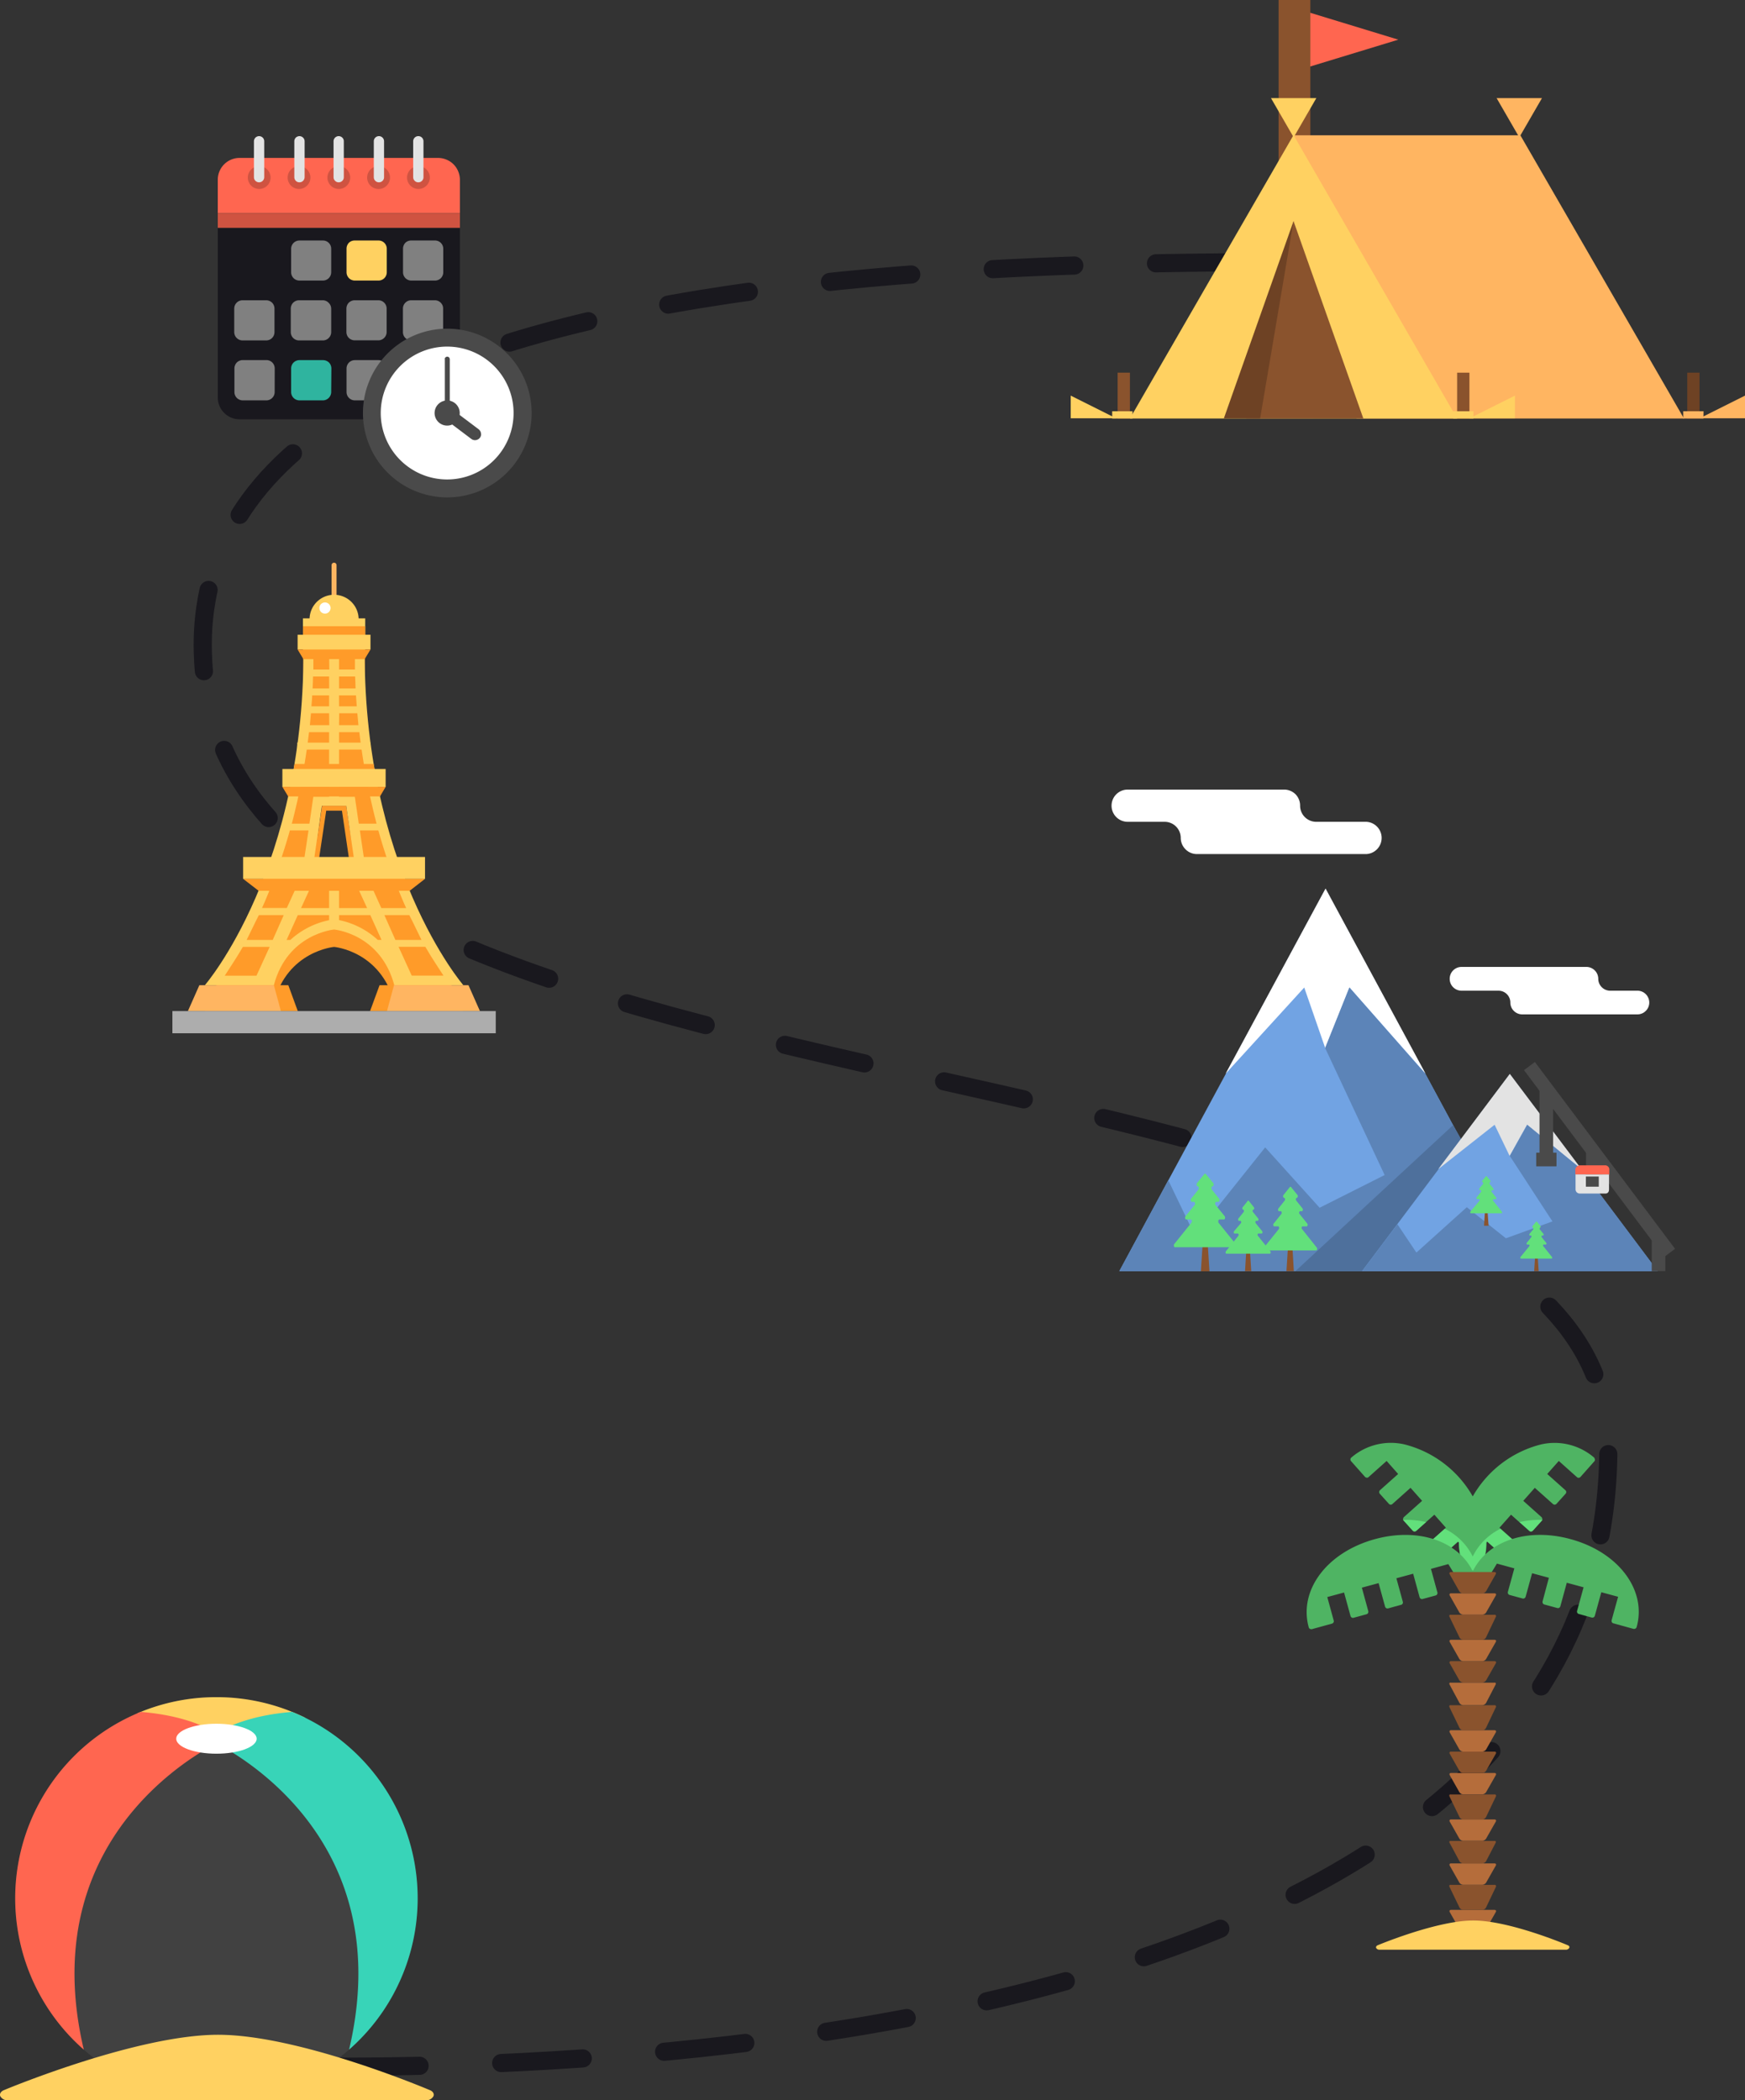 <svg id="Layer_1" data-name="Layer 1" xmlns="http://www.w3.org/2000/svg" viewBox="0 0 384.62 462.84"><rect x="0" y="0" width="384.62" height="462.84" fill="#333333" stroke="none"/><path d="M38.5,454.5c50.94,3,316,7.38,316-135.5,0-97.5-299-63.5-309.5-170.5S287.59,60.92,320.5,57" style="fill:none;stroke:#19181e;stroke-linecap:round;stroke-width:4px;stroke-dasharray:18,18"/><path d="M80.4,145.13H66.86c.81,49.74-21.71,75.81-21.71,75.81H60.36c3-11.4,13.28-12.27,13.28-12.27s10.22.87,13.27,12.27h15.22S79.59,194.87,80.4,145.13ZM68.76,196.4,71,175.59h5.37l2.19,20.81Z" style="fill:#ff9b29"/><path d="M73.63,136.27a.55.55,0,0,1-.39-.16.59.59,0,0,1-.16-.39V124.55a.59.59,0,0,1,.16-.39.55.55,0,0,1,.94.39v11.17a.59.59,0,0,1-.16.39A.55.55,0,0,1,73.63,136.27Z" style="fill:#ffb561"/><path d="M76.32,177.56H71l-2.19,14.9h9.75Zm-4.42,1.09h3.47l1.87,12.71H70Z" style="fill:#ff9b29"/><path d="M80.4,141.31H66.86c.81,49.81-21.71,75.8-21.71,75.8H60.36c3-11.39,13.28-12.27,13.28-12.27s10.22.88,13.27,12.27h15.22S79.59,191,80.4,141.31ZM68.76,192.57l2.19-15h5.37l2.19,15Z" style="fill:#ffd161"/><path d="M65.63,222.8H45.15l2.52-5.69H63.55Z" style="fill:#ff9b29"/><path d="M72.54,143.6H69.07c0,1.31,0,2.63,0,3.94h3.51Z" style="fill:#ff9b29"/><path d="M78.23,147.54c0-1.31,0-2.63,0-3.94H74.73v3.94Z" style="fill:#ff9b29"/><path d="M72.54,149.08H69c0,.65-.06,1.75-.1,2.63h3.65Z" style="fill:#ff9b29"/><path d="M72.54,153.24H68.81c0,.66-.11,1.53-.17,2.41h3.9Z" style="fill:#ff9b29"/><path d="M90.75,215h7c-1.11-1.75-2.49-3.73-4-6.35h-5.9Z" style="fill:#ff9b29"/><path d="M72.54,201.66h-6.9l-2.47,5.47H64a18,18,0,0,1,8.54-4.35Z" style="fill:#ff9b29"/><path d="M87.15,207.13H92.9c-.87-1.75-1.77-3.72-2.69-5.47H84.72Z" style="fill:#ff9b29"/><path d="M74.73,175.59h3.48l.87,5.92H83a148.28,148.28,0,0,1-3.8-20.16H74.73Z" style="fill:#ff9b29"/><path d="M81.62,201.66H74.73v1.1a17.91,17.91,0,0,1,8.53,4.36h.83Z" style="fill:#ff9b29"/><path d="M81.06,194.87h.62l2.37,5.25h5.47c-.18-.43-.38-.85-.57-1.29A129.68,129.68,0,0,1,83.39,183H79.32Z" style="fill:#ff9b29"/><path d="M74.73,159.81H79c-.08-.87-.16-2-.24-2.63h-4Z" style="fill:#ff9b29"/><path d="M72.54,157.18h-4c-.07.66-.15,1.76-.24,2.63h4.27Z" style="fill:#ff9b29"/><path d="M74.73,155.65h3.9c-.07-.88-.12-1.75-.17-2.41H74.72Z" style="fill:#ff9b29"/><path d="M74.73,151.71h3.64c0-.88-.07-2-.1-2.63H74.73Z" style="fill:#ff9b29"/><path d="M72.54,194.87H68.76l-2.41,5.25h6.19Z" style="fill:#ff9b29"/><path d="M65.6,194.87h.62L68,183H63.89a128.1,128.1,0,0,1-5.58,15.83c-.18.43-.37.83-.56,1.26h5.47Z" style="fill:#ff9b29"/><path d="M62.54,201.66H57.06c-.91,1.75-1.82,3.73-2.7,5.47h5.75Z" style="fill:#ff9b29"/><path d="M53.53,208.67c-1.52,2.63-2.9,4.6-4,6.35h7l2.9-6.35Z" style="fill:#ff9b29"/><path d="M80.92,200.12l-2.42-5.25H74.73v5.25Z" style="fill:#ff9b29"/><path d="M69.06,175.59h3.48V161.35H68.11a146.73,146.73,0,0,1-3.79,20.16H68.2Z" style="fill:#ff9b29"/><path d="M82.35,168.36H64.93c-.18,1.09-.37,2.19-.56,3.28H82.92C82.72,170.54,82.53,169.45,82.35,168.36Z" style="fill:#ff9b29"/><path d="M89.75,195.09c-.62-1.54-1.23-3.29-1.82-4.82H78.15l.36,2.41H68.76l.35-2.41H59.34v0c-.59,1.67-1.2,3.3-1.81,4.82v0Z" style="fill:#ff9b29"/><path d="M93.68,188.85H53.59v4.82H93.68Z" style="fill:#ffd161"/><path d="M93.68,193.67H53.59L57,196.3h33.3Z" style="fill:#ff9b29"/><path d="M73.63,141.89a5.41,5.41,0,1,0-5.4-5.4A5.41,5.41,0,0,0,73.63,141.89Z" style="fill:#ffd161"/><path d="M80.5,136.27H66.77v7.88H80.5Z" style="fill:#ffd161"/><path d="M80.5,138H66.77v4.52H80.5Z" style="fill:#ff9b29"/><path d="M81.66,139.88H65.6v3.25H81.66Z" style="fill:#ffd161"/><path d="M80.38,145.25H66.87l-1.27-2.12H81.66Z" style="fill:#ff9b29"/><path d="M85,169.46H62.24v3.94H85Z" style="fill:#ffd161"/><path d="M85,173.4H62.24l1.28,2.11H83.75Z" style="fill:#ff9b29"/><path d="M81.66,163.65H65.51v1.53H81.66Z" style="fill:#ffd161"/><path d="M61.91,222.8H41.42l2.52-5.69H60.37Z" style="fill:#ffb561"/><path d="M81.57,222.8h20.49l-2.52-5.69H83.66Z" style="fill:#ff9b29"/><path d="M85.3,222.8h20.48l-2.52-5.69H86.84Z" style="fill:#ffb561"/><path d="M71.63,135.22A1.23,1.23,0,1,0,70.4,134,1.23,1.23,0,0,0,71.63,135.22Z" style="fill:#fff"/><path d="M109.27,222.81H38v4.89h71.27Z" style="fill:#adadad"/><path d="M337.65,280.12l-45.48-84.21-45.46,84.21Z" style="fill:#71a3e3"/><path d="M270.13,236.62l17.34-19,4.63,13.34,5.35-13.34,16.77,19L292.17,195.8Z" style="fill:#fff"/><path d="M257.5,260.08l5.86,12.19,15.5-19.42,12,13.3,14.33-7.21-13.12-28,5.35-13.34,16.77,19.08,23.43,43.44H246.72Z" style="fill:#5c84b8"/><path d="M324.07,254.56l-3.78-6.62-34.76,32.18h52.12Z" style="fill:#4e709c"/><path d="M365.37,280.12l-32.59-43.39-32.56,43.39Z" style="fill:#71a3e3"/><path d="M317,257.65l12.43-9.79,3.31,6.87,3.84-6.87,12,9.79-15.8-21Z" style="fill:#e3e3e3"/><path d="M308,269.77l4.19,6.26,11.11-10,8.62,6.85,10.26-3.72-9.4-14.42,3.84-6.87,12,9.85,16.79,22.41H300.22Z" style="fill:#5c84b8"/><path d="M266.07,272h-.86l-.52,8.16h1.89Z" style="fill:#8a532d"/><path d="M268.78,268.73h1c.25,0,.34-.47.16-.71l-2-2.46c-.19-.23-.08-.71.15-.71h.45c.25,0,.34-.48.15-.71l-1.59-2c-.19-.25-.09-.71.15-.71s.34-.48.16-.72l-1.64-2-.06-.06-.09,0-.09,0-.07.06-1.62,2c-.19.24-.09.72.15.72s.34.47.16.71l-1.6,2c-.19.25-.08.71.16.71h.44c.25,0,.34.49.15.71l-2,2.46c-.19.25-.09.71.15.71h1c.24,0,.34.48.15.72l-3.78,4.7c-.19.23-.08.71.15.71h13.24c.25,0,.34-.48.15-.71l-3.78-4.7C268.44,269.21,268.54,268.73,268.78,268.73Z" style="fill:#62e07b"/><path d="M275.41,274.07h-.62l-.37,6.05h1.37Z" style="fill:#8a532d"/><path d="M277.37,271.83h.71c.18,0,.25-.34.12-.51l-1.43-1.77c-.13-.17-.06-.52.11-.52h.32c.18,0,.25-.34.12-.51l-1.16-1.44c-.13-.17-.06-.52.11-.52s.25-.34.11-.51l-1.18-1.48,0,0a.1.1,0,0,0-.07,0,.07.07,0,0,0-.06,0,.1.1,0,0,0,0,0l-1.18,1.48c-.13.17-.06.51.11.51s.25.35.12.52l-1.16,1.44c-.13.17-.06.51.11.51h.32c.18,0,.25.35.12.52L272,271.32c-.13.17-.06.51.12.51h.71c.17,0,.24.35.11.52l-2.74,3.4c-.13.17-.06.52.12.52h9.57c.17,0,.25-.35.11-.52l-2.73-3.4C277.12,272.18,277.2,271.83,277.37,271.83Z" style="fill:#62e07b"/><path d="M338.85,275.91h-.44l-.26,4.21h1Z" style="fill:#8a532d"/><path d="M340.24,274.26h.49c.12,0,.18-.25.08-.37l-1-1.25c-.09-.12,0-.37.08-.37h.23c.12,0,.18-.24.08-.36l-.82-1c-.09-.12,0-.37.08-.37s.18-.24.08-.36l-.83-1a.08.08,0,0,0,0,0h-.09l0,0-.84,1c-.09.12,0,.36.08.36s.18.25.08.37l-.81,1c-.1.12-.05.36.07.36h.23c.12,0,.18.25.08.37l-1,1.25c-.09.12,0,.37.08.37H337c.13,0,.18.24.08.36L335.14,277c-.1.12,0,.36.08.36H342c.12,0,.17-.24.07-.36l-1.93-2.41C340.06,274.5,340.12,274.26,340.24,274.26Z" style="fill:#62e07b"/><path d="M327.8,265.91h-.44l-.26,4.21h1Z" style="fill:#8a532d"/><path d="M329.19,264.26h.49c.12,0,.18-.25.08-.36l-1-1.26c-.09-.12,0-.36.08-.36h.23c.12,0,.18-.25.08-.37l-.82-1c-.09-.12,0-.36.08-.36s.18-.25.08-.37l-.84-1,0,0h-.09l0,0-.84,1c-.09.12,0,.37.08.37s.18.24.08.36l-.82,1c-.09.11,0,.36.08.36h.23c.12,0,.18.24.08.36l-1,1.26c-.09.11,0,.36.08.36h.49c.12,0,.18.25.08.36L324.09,267c-.1.12,0,.37.08.37h6.77c.13,0,.18-.25.08-.37l-1.93-2.41C329,264.5,329.07,264.26,329.19,264.26Z" style="fill:#62e07b"/><path d="M284.76,273H284l-.45,7.11h1.63Z" style="fill:#8a532d"/><path d="M287.1,270.26H288c.21,0,.3-.42.14-.62l-1.7-2.11c-.17-.2-.08-.62.13-.62h.39c.2,0,.29-.41.13-.61l-1.38-1.72c-.16-.21-.07-.62.13-.62s.3-.41.14-.61l-1.42-1.76a.1.1,0,0,0-.05-.06l-.08,0-.08,0a.1.1,0,0,0-.05.06l-1.41,1.76c-.16.2-.07.61.13.61s.3.41.14.61l-1.38,1.73c-.16.2-.07.61.13.61h.39c.2,0,.29.41.13.61l-1.7,2.12c-.16.2-.07.61.14.61h.85c.2,0,.29.42.13.62l-3.27,4.06c-.16.21-.07.62.14.62H290.1c.21,0,.3-.41.13-.62L287,270.87C286.81,270.67,286.9,270.26,287.1,270.26Z" style="fill:#62e07b"/><path d="M332.9,220.92a2.57,2.57,0,0,0,.77,1.85,2.61,2.61,0,0,0,1.85.77H360.9a2.59,2.59,0,0,0,1-.2,2.45,2.45,0,0,0,.85-.57,2.5,2.5,0,0,0,.57-.84,2.67,2.67,0,0,0,.2-1,2.63,2.63,0,0,0-.77-1.85,2.6,2.6,0,0,0-1.85-.76h-6a2.63,2.63,0,0,1-2.62-2.62,2.63,2.63,0,0,0-2.62-2.62H322.14a2.61,2.61,0,0,0-2.61,2.62,2.6,2.6,0,0,0,.76,1.85,2.63,2.63,0,0,0,1.85.77h8.14a2.61,2.61,0,0,1,2.62,2.61Z" style="fill:#fff"/><path d="M286.56,177.55a3.59,3.59,0,0,0-1-2.51,3.62,3.62,0,0,0-1.16-.77A3.51,3.51,0,0,0,283,174H248.55a3.55,3.55,0,0,0-3.55,3.55,3.51,3.51,0,0,0,.27,1.36,3.55,3.55,0,0,0,3.28,2.19h8.15a3.55,3.55,0,0,1,3.55,3.55,3.56,3.56,0,0,0,1.05,2.51,3.52,3.52,0,0,0,2.51,1.05h37.35a3.56,3.56,0,0,0,0-7.11H290.11a3.55,3.55,0,0,1-3.55-3.55Z" style="fill:#fff"/><path d="M340.83,255.39V239.6" style="fill:none;stroke:#4a4a4a;stroke-miterlimit:10;stroke-width:3px"/><path d="M365.56,280.12v-7.37" style="fill:none;stroke:#4a4a4a;stroke-miterlimit:10;stroke-width:3px"/><path d="M337.11,234.93,368,276.1" style="fill:none;stroke:#4a4a4a;stroke-miterlimit:10;stroke-width:3px"/><path d="M338.6,255.52h4.47" style="fill:none;stroke:#4a4a4a;stroke-miterlimit:10;stroke-width:3px"/><path d="M351.09,253.28V257" style="fill:none;stroke:#4a4a4a;stroke-miterlimit:10;stroke-width:3px"/><path d="M354.72,257.8a.94.94,0,0,0-.86-1H348.2a1.06,1.06,0,0,0-.69.32,1,1,0,0,0-.29.71v1h7.49v-1Z" style="fill:#ff6650"/><path d="M347.27,258.81v3.28a1,1,0,0,0,.07.36,1,1,0,0,0,.21.31.85.85,0,0,0,.3.19.92.92,0,0,0,.36.07h5.66c.53,0,.78-.4.78-.93v-3.28Z" style="fill:#e3e3e3"/><path d="M352.39,259.27h-2.84v2.24h2.84Z" style="fill:#4a4a4a"/><path d="M48,50.18v37.4a4.81,4.81,0,0,0,4.82,4.82H96.55A4.84,4.84,0,0,0,98.39,92,4.73,4.73,0,0,0,101,89.42a4.84,4.84,0,0,0,.37-1.84V50.18Z" style="fill:#19181e"/><path d="M101.37,39.62a4.84,4.84,0,0,0-.37-1.84,4.73,4.73,0,0,0-2.61-2.61,4.84,4.84,0,0,0-1.84-.37H52.82A4.81,4.81,0,0,0,48,39.62V47h53.37Z" style="fill:#ff6650"/><path d="M101.37,47H48v3.21h53.37Z" style="fill:#cf5341"/><path d="M57.14,41.64a2.51,2.51,0,1,0-2.52-2.51A2.51,2.51,0,0,0,57.14,41.64Z" style="fill:#cf5341"/><path d="M65.91,41.64a2.51,2.51,0,1,0-2.51-2.51A2.51,2.51,0,0,0,65.91,41.64Z" style="fill:#cf5341"/><path d="M74.68,41.64a2.51,2.51,0,1,0-2.51-2.51A2.51,2.51,0,0,0,74.68,41.64Z" style="fill:#cf5341"/><path d="M85.93,39.53A2.52,2.52,0,1,0,83,41.61,2.51,2.51,0,0,0,85.93,39.53Z" style="fill:#cf5341"/><path d="M92.23,41.64a2.51,2.51,0,1,0-2.51-2.51A2.51,2.51,0,0,0,92.23,41.64Z" style="fill:#cf5341"/><path d="M57.11,40.18a1.18,1.18,0,0,1-.81-.33,1.14,1.14,0,0,1-.33-.8V31.13a1.07,1.07,0,0,1,.09-.43,1.31,1.31,0,0,1,.24-.37,1.2,1.2,0,0,1,.81-.33,1.15,1.15,0,0,1,.8.33,1.14,1.14,0,0,1,.33.8v7.93a1.14,1.14,0,0,1-1.13,1.12Z" style="fill:#e3e3e3"/><path d="M66,40.18a1.26,1.26,0,0,1-.43-.08,1.15,1.15,0,0,1-.37-.25,1.2,1.2,0,0,1-.33-.8V31.13a1.07,1.07,0,0,1,.09-.43,1.06,1.06,0,0,1,.61-.61A1.07,1.07,0,0,1,66,30a1.14,1.14,0,0,1,.8.33,1.1,1.1,0,0,1,.34.8v7.93a1.17,1.17,0,0,1-.34.79A1.14,1.14,0,0,1,66,40.18Z" style="fill:#e3e3e3"/><path d="M74.65,40.18a1.13,1.13,0,0,1-1.13-1.13V31.13A1.13,1.13,0,0,1,74.65,30a1.12,1.12,0,0,1,.44.09,1.08,1.08,0,0,1,.36.24,1.15,1.15,0,0,1,.25.37,1.06,1.06,0,0,1,.08.43v7.93a1.11,1.11,0,0,1-.33.79A1.14,1.14,0,0,1,74.65,40.18Z" style="fill:#e3e3e3"/><path d="M83.52,40.18a1.13,1.13,0,0,1-1.13-1.13V31.13a1.13,1.13,0,1,1,2.26,0v7.93a1.11,1.11,0,0,1-.33.79A1.14,1.14,0,0,1,83.52,40.18Z" style="fill:#e3e3e3"/><path d="M92.2,40.18a1.13,1.13,0,0,1-1.13-1.13V31.13A1.13,1.13,0,0,1,92.2,30a1.32,1.32,0,0,1,.44.08,1.27,1.27,0,0,1,.37.25,1,1,0,0,1,.24.37,1.07,1.07,0,0,1,.09.43v7.93a1.13,1.13,0,0,1-1.14,1.12Z" style="fill:#e3e3e3"/><path d="M60.5,73.19a1.86,1.86,0,0,1-.14.7,1.79,1.79,0,0,1-.39.59,1.75,1.75,0,0,1-.6.4,1.86,1.86,0,0,1-.7.14H53.46a1.84,1.84,0,0,1-1.83-1.83V68a1.83,1.83,0,0,1,1.83-1.83h5.21a1.86,1.86,0,0,1,.7.14,1.88,1.88,0,0,1,.6.39,1.83,1.83,0,0,1,.39.6,1.86,1.86,0,0,1,.14.7Z" style="fill:gray"/><path d="M73,73.19a1.82,1.82,0,0,1-.54,1.29,1.8,1.8,0,0,1-1.29.54H65.91a1.81,1.81,0,0,1-.69-.14,1.75,1.75,0,0,1-.6-.4,1.79,1.79,0,0,1-.39-.59,1.86,1.86,0,0,1-.14-.7V68a1.86,1.86,0,0,1,.14-.7,1.83,1.83,0,0,1,.39-.6,1.88,1.88,0,0,1,.6-.39,1.81,1.81,0,0,1,.69-.14h5.22a1.8,1.8,0,0,1,1.29.54A1.82,1.82,0,0,1,73,68Z" style="fill:gray"/><path d="M85.22,73.19A1.84,1.84,0,0,1,83.39,75H78.18a1.85,1.85,0,0,1-1.3-.54,1.79,1.79,0,0,1-.39-.59,1.86,1.86,0,0,1-.14-.7V68a1.86,1.86,0,0,1,.14-.7,1.83,1.83,0,0,1,.39-.6,2,2,0,0,1,.6-.39,1.86,1.86,0,0,1,.7-.14h5.21A1.83,1.83,0,0,1,85.22,68Z" style="fill:gray"/><path d="M97.67,73.19a1.68,1.68,0,0,1-.14.7,1.79,1.79,0,0,1-.39.59,1.81,1.81,0,0,1-.59.4,1.9,1.9,0,0,1-.7.14H90.63a1.83,1.83,0,0,1-1.82-1.83V68a1.83,1.83,0,0,1,1.82-1.83h5.22a1.86,1.86,0,0,1,.7.14,2,2,0,0,1,.59.39,2,2,0,0,1,.4.6,1.85,1.85,0,0,1,.13.7Z" style="fill:gray"/><path d="M73,60a1.86,1.86,0,0,1-.14.7,2,2,0,0,1-.4.6,1.79,1.79,0,0,1-.59.39,1.9,1.9,0,0,1-.7.14H66a1.86,1.86,0,0,1-.7-.14,1.79,1.79,0,0,1-.59-.39,1.85,1.85,0,0,1-.54-1.3V54.77A1.83,1.83,0,0,1,66,53h5.21A1.81,1.81,0,0,1,73,54.77Z" style="fill:gray"/><path d="M85.25,60a1.85,1.85,0,0,1-.54,1.3,1.79,1.79,0,0,1-.59.39,1.86,1.86,0,0,1-.7.14H78.21a1.86,1.86,0,0,1-.7-.14,1.79,1.79,0,0,1-.59-.39,2,2,0,0,1-.4-.6,1.86,1.86,0,0,1-.14-.7V54.77a1.89,1.89,0,0,1,.54-1.29A1.83,1.83,0,0,1,78.21,53h5.21a1.81,1.81,0,0,1,1.83,1.82Z" style="fill:#ffd161"/><path d="M97.7,60a1.68,1.68,0,0,1-.14.7,1.83,1.83,0,0,1-.39.6,1.79,1.79,0,0,1-.59.39,1.9,1.9,0,0,1-.7.14H90.66a1.86,1.86,0,0,1-.7-.14,2,2,0,0,1-.59-.39,2,2,0,0,1-.4-.6,1.86,1.86,0,0,1-.14-.7V54.77a1.89,1.89,0,0,1,.54-1.29A1.83,1.83,0,0,1,90.66,53h5.22a1.81,1.81,0,0,1,1.82,1.82Z" style="fill:gray"/><path d="M60.54,86.4a1.84,1.84,0,0,1-1.83,1.83H53.5a1.87,1.87,0,0,1-1.3-.54,1.83,1.83,0,0,1-.53-1.29V81.19a1.68,1.68,0,0,1,.14-.7,1.72,1.72,0,0,1,1-1,1.86,1.86,0,0,1,.7-.14h5.21a1.86,1.86,0,0,1,.7.14,1.79,1.79,0,0,1,.59.39,1.75,1.75,0,0,1,.4.6,1.86,1.86,0,0,1,.14.7Z" style="fill:gray"/><path d="M73,86.4a1.89,1.89,0,0,1-.54,1.29,1.84,1.84,0,0,1-1.29.54H66a1.84,1.84,0,0,1-1.83-1.83V81.19a1.86,1.86,0,0,1,.14-.7,1.75,1.75,0,0,1,.4-.6,1.79,1.79,0,0,1,.59-.39,1.86,1.86,0,0,1,.7-.14h5.21a1.86,1.86,0,0,1,.7.14,1.83,1.83,0,0,1,.6.39,1.73,1.73,0,0,1,.39.6,1.86,1.86,0,0,1,.14.7Z" style="fill:#2fb49f"/><path d="M85.25,86.4a1.8,1.8,0,0,1-.54,1.29,1.82,1.82,0,0,1-1.29.54H78.21a1.84,1.84,0,0,1-1.83-1.83V81.19a1.86,1.86,0,0,1,.14-.7,1.91,1.91,0,0,1,.4-.6,1.79,1.79,0,0,1,.59-.39,1.86,1.86,0,0,1,.7-.14h5.21a1.86,1.86,0,0,1,.7.14,1.72,1.72,0,0,1,1,1,1.68,1.68,0,0,1,.14.7Z" style="fill:gray"/><path d="M97.7,86.4a1.83,1.83,0,0,1-1.82,1.83H90.66a1.84,1.84,0,0,1-1.83-1.83V81.19a1.87,1.87,0,0,1,.54-1.3,1.83,1.83,0,0,1,1.29-.53h5.22a1.9,1.9,0,0,1,.7.14,1.79,1.79,0,0,1,.59.39,1.73,1.73,0,0,1,.39.6,1.68,1.68,0,0,1,.14.7Z" style="fill:gray"/><path d="M98.56,109.61A18.59,18.59,0,1,0,80,91,18.59,18.59,0,0,0,98.56,109.61Z" style="fill:#4a4a4a"/><path d="M98.56,105.66A14.64,14.64,0,1,0,83.92,91,14.64,14.64,0,0,0,98.56,105.66Z" style="fill:#fff"/><path d="M98.56,93.79A2.77,2.77,0,1,0,95.79,91,2.77,2.77,0,0,0,98.56,93.79Z" style="fill:#4a4a4a"/><path d="M98.62,91.62a.58.58,0,0,1-.4-.16.56.56,0,0,1-.17-.4V79.17a.54.54,0,0,1,0-.22.46.46,0,0,1,.13-.18.44.44,0,0,1,.18-.12.54.54,0,0,1,.22-.05.56.56,0,0,1,.4.17.59.59,0,0,1,.16.4V91.06a.52.52,0,0,1,0,.21.51.51,0,0,1-.31.31A.52.52,0,0,1,98.62,91.62Z" style="fill:#4a4a4a"/><path d="M104.68,97a1.35,1.35,0,0,1-.79-.27l-6.13-4.62a1.35,1.35,0,0,1-.51-.87,1.32,1.32,0,0,1,.26-1,1.31,1.31,0,0,1,.87-.51,1.28,1.28,0,0,1,1,.26l6.12,4.61a1.41,1.41,0,0,1,.34.39,1.2,1.2,0,0,1,.17.48,1.14,1.14,0,0,1,0,.52,1.3,1.3,0,0,1-.22.46,1.19,1.19,0,0,1-.47.39A1.31,1.31,0,0,1,104.68,97Z" style="fill:#4a4a4a"/><path d="M47.7,462.68A44.34,44.34,0,1,0,3.36,418.34,44.34,44.34,0,0,0,47.7,462.68Z" style="fill:#414141"/><path d="M47.7,374a44.19,44.19,0,0,0-17.45,3.57l8.66,8.83,8.79-3.3H67.25v-4.57A44.15,44.15,0,0,0,47.7,374Z" style="fill:#ffd161"/><path d="M49.75,383.16c-5.11-3.54-11.59-5.33-18.72-5.91a44.33,44.33,0,0,0-12.56,74.43C6.65,401.55,49.75,383.16,49.75,383.16Z" style="fill:#ff6650"/><path d="M45.66,383.16c5.11-3.54,11.59-5.33,18.72-5.91a44.33,44.33,0,0,1,12.56,74.43C88.76,401.55,45.66,383.16,45.66,383.16Z" style="fill:#38d4b8"/><path d="M47.7,386.46c4.9,0,8.87-1.48,8.87-3.3s-4-3.3-8.87-3.3-8.86,1.48-8.86,3.3S42.81,386.46,47.7,386.46Z" style="fill:#fff"/><path d="M94.79,460.62c-1.18-.5-29-12.22-46.72-12.22S2,460.12.85,460.61c-.69.29-1,.84-.78,1.35a1.85,1.85,0,0,0,1.73.88h92a1.83,1.83,0,0,0,1.72-.87C95.76,461.46,95.46,460.9,94.79,460.62Z" style="fill:#ffd161"/><path d="M285,1.66l23.21,7.08L285,15.81Z" style="fill:#ff6650"/><path d="M285.32,35.79V0" style="fill:none;stroke:#8a532d;stroke-miterlimit:10;stroke-width:7px"/><path d="M299,92.23,285.11,29.82h50l36.06,62.41Z" style="fill:#ffb561"/><path d="M249.05,92.23l36.06-62.47,36.06,62.47Z" style="fill:#ffd161"/><path d="M274.67,92.21l10.44-43.49L300.5,92.23Z" style="fill:#8a532d"/><path d="M285.11,48.72l-7.36,43.49-8,0Z" style="fill:#6e4224"/><path d="M290.14,21.62l-5,8.65-5-8.65Z" style="fill:#ffd161"/><path d="M323.91,92.18l10-5v5Z" style="fill:#ffd161"/><path d="M339.87,21.62l-5,8.65-5-8.65Z" style="fill:#ffb561"/><path d="M323.88,82.12h-2.71V92.23h2.71Z" style="fill:#8a532d"/><path d="M249.05,82.12h-2.71V92.23h2.71Z" style="fill:#8a532d"/><path d="M324.76,90.63h-4.47v1.6h4.47Z" style="fill:#ffd161"/><path d="M374.63,92.18l10-5v5Z" style="fill:#ffb561"/><path d="M374.6,82.12h-2.71V92.23h2.71Z" style="fill:#6e4224"/><path d="M375.48,90.63H371v1.6h4.47Z" style="fill:#ffb561"/><path d="M246,92.18l-10-5v5Z" style="fill:#ffd161"/><path d="M249.62,90.63h-4.48v1.6h4.48Z" style="fill:#ffd161"/><path d="M327.56,338.54a24.12,24.12,0,0,0-17.92-20.22,13.34,13.34,0,0,0-11.8,2.89.54.54,0,0,0-.19.38.55.55,0,0,0,.14.4l3.06,3.45a.56.56,0,0,0,.38.19.71.71,0,0,0,.21,0,.59.59,0,0,0,.19-.11l4-3.57,2.54,2.87-4,3.57a.7.7,0,0,0-.13.17.54.54,0,0,0-.05.21.57.57,0,0,0,.13.4l2,2.22a.54.54,0,0,0,.78.05l4-3.57,2.55,2.87-4,3.57a.58.58,0,0,0-.19.38.83.83,0,0,0,0,.22.49.49,0,0,0,.11.18l2,2.22a.54.54,0,0,0,.38.19.55.55,0,0,0,.4-.14l4-3.57,2.54,2.87-4,3.57a.57.57,0,0,0-.18.38.41.41,0,0,0,0,.22.42.42,0,0,0,.11.18l2,2.22a.46.46,0,0,0,.18.13.36.36,0,0,0,.2.06.56.56,0,0,0,.41-.14l4-3.57,2.67,3-2.24,4.62a.55.55,0,0,0,0,.4l.59,1.95a.65.65,0,0,0,.15.23.59.59,0,0,0,.23.14l.15,0a.55.55,0,0,0,.37-.14A13.38,13.38,0,0,0,327.56,338.54Z" style="fill:#4fb463"/><path d="M351.38,321.22a13.35,13.35,0,0,0-11.81-2.89,24.13,24.13,0,0,0-17.91,20.22,13.42,13.42,0,0,0,4.28,11.39.57.57,0,0,0,.37.14l.13,0a.55.55,0,0,0,.24-.12.48.48,0,0,0,.15-.22l.74-1.94a.42.42,0,0,0,0-.22.46.46,0,0,0-.06-.23l-2.37-4.64,2.66-3,4,3.57a.57.57,0,0,0,.61.09.58.58,0,0,0,.17-.14l2-2.21a.52.52,0,0,0,.11-.19.76.76,0,0,0,0-.21.58.58,0,0,0-.19-.39l-4-3.57,2.55-2.87,4,3.57a.53.53,0,0,0,.4.14.59.59,0,0,0,.38-.18l2-2.23a.54.54,0,0,0,.11-.18.78.78,0,0,0,0-.22.58.58,0,0,0-.19-.38l-4-3.57,2.54-2.87,4,3.57a.55.55,0,0,0,.4.14.58.58,0,0,0,.39-.19l2-2.22a.57.57,0,0,0,.09-.61.75.75,0,0,0-.14-.17l-4-3.57,2.55-2.87,4,3.57a.53.53,0,0,0,.4.14.58.58,0,0,0,.38-.19l3.06-3.45a.59.59,0,0,0,.11-.19.71.71,0,0,0,0-.21.56.56,0,0,0-.06-.21A.52.52,0,0,0,351.38,321.22Z" style="fill:#4fb463"/><path d="M334.92,335.41l2.18,1.93a.53.53,0,0,0,.4.14.56.56,0,0,0,.38-.19l2-2.22a.64.64,0,0,0,.08-.14A21.66,21.66,0,0,0,334.92,335.41Z" style="fill:#62e07b"/><path d="M309.29,334.93a.42.42,0,0,0,.09.14l2,2.22a.55.55,0,0,0,.38.18.57.57,0,0,0,.4-.13l2.17-1.93A21,21,0,0,0,309.29,334.93Z" style="fill:#62e07b"/><path d="M324.61,343a13.44,13.44,0,0,0-6.16-6.1l-3.78,3.35a.57.57,0,0,0-.18.39.39.39,0,0,0,0,.21.52.52,0,0,0,.11.19l1.1,1.24,3.53-1,.13.21,2-1.79.22.25a14.09,14.09,0,0,0,1.11,5.51l-.4.83.11.19a.59.59,0,0,0,.31.25.53.53,0,0,0,.39,0l1.48-.67,1.47.67a.56.56,0,0,0,.4,0,.61.61,0,0,0,.3-.25l.18-.29-.43-.83a14.11,14.11,0,0,0,1.07-5.41l.22-.25,2,1.79.13-.21,3.53,1,1.1-1.24a.52.52,0,0,0,.11-.19.39.39,0,0,0,0-.21.57.57,0,0,0-.18-.39l-3.77-3.35A13.34,13.34,0,0,0,324.61,343Z" style="fill:#62e07b"/><path d="M325.44,348.47c-2.25-8.19-11.89-12.18-22.43-9.28s-16.8,11.24-14.55,19.42a.56.56,0,0,0,.26.34.6.6,0,0,0,.27.07l.15,0,4.44-1.22a.54.54,0,0,0,.33-.26.49.49,0,0,0,.06-.41l-1.42-5.19,3.7-1,1.42,5.18a.54.54,0,0,0,.26.33.49.49,0,0,0,.41.06l2.86-.78a.54.54,0,0,0,.33-.26.58.58,0,0,0,.06-.41l-1.42-5.19,3.69-1,1.43,5.18a.56.56,0,0,0,.25.33.56.56,0,0,0,.42.06l2.86-.79a.53.53,0,0,0,.38-.67l-1.42-5.18,3.7-1,1.42,5.19a.55.55,0,0,0,.67.38l2.86-.78a.54.54,0,0,0,.33-.26.49.49,0,0,0,.06-.41l-1.42-5.19,3.83-1.05,3.18,5.21a.52.52,0,0,0,.3.24.58.58,0,0,0,.39,0l2-.89a.57.57,0,0,0,.35-.69Z" style="fill:#4fb463"/><path d="M346.22,339.19c-10.54-2.91-20.18,1.09-22.43,9.28a.62.62,0,0,0,0,.38.57.57,0,0,0,.28.27l2,.9a.58.58,0,0,0,.39,0,.55.55,0,0,0,.31-.25l3.17-5.2,3.84,1.05-1.43,5.19a.58.58,0,0,0,.06.41.54.54,0,0,0,.33.26l2.86.78a.49.49,0,0,0,.41-.06.54.54,0,0,0,.26-.33l1.42-5.18,3.7,1L340,352.91a.58.58,0,0,0,.06.41.54.54,0,0,0,.33.26l2.86.78a.53.53,0,0,0,.41-.05.57.57,0,0,0,.26-.33l1.42-5.19,3.7,1L347.61,355a.56.56,0,0,0,.05.42.59.59,0,0,0,.33.25l2.86.79a.62.62,0,0,0,.42-.06.56.56,0,0,0,.25-.33l1.43-5.19,3.7,1-1.43,5.18a.62.62,0,0,0,.06.42.52.52,0,0,0,.33.25l4.45,1.23.15,0a.53.53,0,0,0,.27-.08.43.43,0,0,0,.16-.14.5.5,0,0,0,.1-.19C363,350.43,356.76,342.07,346.22,339.19Z" style="fill:#4fb463"/><path d="M327.56,385.52a1.06,1.06,0,0,1-.83.48h-4.24a1.07,1.07,0,0,1-.47-.14,1.17,1.17,0,0,1-.36-.34l-2.12-3.75c-.15-.26,0-.48.28-.48h9.59c.31,0,.44.23.28.48Z" style="fill:#b56d3b"/><path d="M327.53,380.79a1,1,0,0,1-.33.36,1.07,1.07,0,0,1-.47.14h-4.24a1.07,1.07,0,0,1-.46-.14.88.88,0,0,1-.33-.36l-2.2-4.54a.34.34,0,0,1-.05-.17.28.28,0,0,1,0-.18.53.53,0,0,1,.14-.12.31.31,0,0,1,.19,0h9.6a.28.28,0,0,1,.18,0,.41.41,0,0,1,.14.12.37.37,0,0,1,.05.18.27.27,0,0,1-.06.17Z" style="fill:#8a532d"/><path d="M327.55,375.27a1,1,0,0,1-.35.34,1,1,0,0,1-.47.15h-4.24a1,1,0,0,1-.47-.15.92.92,0,0,1-.34-.34l-2.15-4a.28.28,0,0,1-.07-.17.33.33,0,0,1,0-.17.24.24,0,0,1,.14-.12.27.27,0,0,1,.18,0h9.6a.29.29,0,0,1,.18,0,.25.25,0,0,1,.13.12.25.25,0,0,1,0,.17.27.27,0,0,1-.06.17Z" style="fill:#b56d3b"/><path d="M327.56,370.29a1,1,0,0,1-.36.34,1,1,0,0,1-.47.14h-4.24a1,1,0,0,1-.47-.14,1.06,1.06,0,0,1-.36-.34l-2.12-3.74c-.15-.27,0-.48.28-.48h9.59c.31,0,.44.22.28.48Z" style="fill:#8a532d"/><path d="M327.56,365.58a1,1,0,0,1-.83.49h-4.24a1.07,1.07,0,0,1-.47-.14,1.2,1.2,0,0,1-.36-.35l-2.12-3.74c-.15-.26,0-.48.28-.48h9.59c.31,0,.44.22.28.48Z" style="fill:#b56d3b"/><path d="M327.53,360.86a.93.93,0,0,1-.33.35,1,1,0,0,1-.47.15h-4.24a1,1,0,0,1-.46-.15.8.8,0,0,1-.33-.35l-2.2-4.54a.34.34,0,0,1-.05-.17.27.27,0,0,1,0-.18.39.39,0,0,1,.14-.12.31.31,0,0,1,.19,0h9.6a.29.29,0,0,1,.18,0,.32.32,0,0,1,.14.12.35.35,0,0,1,.05.18.27.27,0,0,1-.06.17Z" style="fill:#8a532d"/><path d="M327.56,355.34a1,1,0,0,1-.83.48h-4.24a1,1,0,0,1-.47-.14,1.06,1.06,0,0,1-.36-.34l-2.12-3.74c-.15-.27,0-.48.28-.48h9.59c.31,0,.44.22.28.48Z" style="fill:#b56d3b"/><path d="M327.56,350.64a1.06,1.06,0,0,1-.83.48h-4.24A1.07,1.07,0,0,1,322,351a1.17,1.17,0,0,1-.36-.34l-2.12-3.75c-.15-.26,0-.48.28-.48h9.59c.31,0,.44.23.28.48Z" style="fill:#8a532d"/><path d="M327.56,425.1a1.07,1.07,0,0,1-.82.49h-4.25a1.16,1.16,0,0,1-.47-.14,1.14,1.14,0,0,1-.35-.34l-2.13-3.75c-.15-.26,0-.48.28-.48h9.59c.31,0,.44.23.28.48Z" style="fill:#b56d3b"/><path d="M327.53,420.38a.88.88,0,0,1-.34.35.9.9,0,0,1-.46.15h-4.24a1,1,0,0,1-.46-.15.93.93,0,0,1-.33-.35l-2.2-4.54a.34.34,0,0,1-.05-.17.27.27,0,0,1,0-.18.39.39,0,0,1,.14-.12.31.31,0,0,1,.19,0h9.6a.29.29,0,0,1,.18,0,.32.32,0,0,1,.14.12.31.31,0,0,1,0,.35Z" style="fill:#8a532d"/><path d="M327.56,414.87a1.06,1.06,0,0,1-.83.48h-4.24a1.07,1.07,0,0,1-.47-.14,1.17,1.17,0,0,1-.36-.34l-2.12-3.75c-.15-.26,0-.48.28-.48h9.59c.31,0,.44.23.28.48Z" style="fill:#b56d3b"/><path d="M327.55,410.15a1,1,0,0,1-.35.34,1,1,0,0,1-.47.15h-4.24a1,1,0,0,1-.47-.15.92.92,0,0,1-.34-.34l-2.15-4a.28.28,0,0,1-.07-.17.25.25,0,0,1,0-.17.24.24,0,0,1,.14-.12.27.27,0,0,1,.18,0h9.6a.29.29,0,0,1,.18,0,.25.25,0,0,1,.13.12.25.25,0,0,1,0,.17.27.27,0,0,1-.06.17Z" style="fill:#8a532d"/><path d="M327.56,405.17a1,1,0,0,1-.36.34,1,1,0,0,1-.47.14h-4.24a1,1,0,0,1-.47-.14,1.06,1.06,0,0,1-.36-.34l-2.12-3.74c-.15-.27,0-.48.28-.48h9.59c.31,0,.44.22.28.48Z" style="fill:#b56d3b"/><path d="M327.53,400.45a1.1,1.1,0,0,1-.33.35,1,1,0,0,1-.47.15h-4.24a1,1,0,0,1-.46-.15.92.92,0,0,1-.33-.35l-2.2-4.54a.34.34,0,0,1-.05-.17.27.27,0,0,1,0-.18.31.31,0,0,1,.14-.12.31.31,0,0,1,.19,0h9.6a.29.29,0,0,1,.18,0,.27.27,0,0,1,.14.12.31.31,0,0,1,0,.35Z" style="fill:#8a532d"/><path d="M327.56,394.93a1,1,0,0,1-.36.34,1.07,1.07,0,0,1-.47.14h-4.24a1.06,1.06,0,0,1-.83-.48l-2.12-3.74c-.15-.27,0-.48.28-.48h9.59c.31,0,.44.22.28.48Z" style="fill:#b56d3b"/><path d="M327.56,390.22a1.07,1.07,0,0,1-.83.49h-4.24a1,1,0,0,1-.47-.15,1.06,1.06,0,0,1-.36-.34l-2.12-3.74c-.15-.26,0-.48.28-.48h9.59c.31,0,.44.22.28.48Z" style="fill:#8a532d"/><path d="M345.56,428.67c-.52-.22-12.92-5.45-20.83-5.45s-20.53,5.23-21.06,5.45c-.3.13-.44.37-.35.6a.85.85,0,0,0,.34.31.93.93,0,0,0,.44.08h41a.85.85,0,0,0,.44-.09.74.74,0,0,0,.33-.3C346,429,345.86,428.8,345.56,428.67Z" style="fill:#ffd161"/></svg>